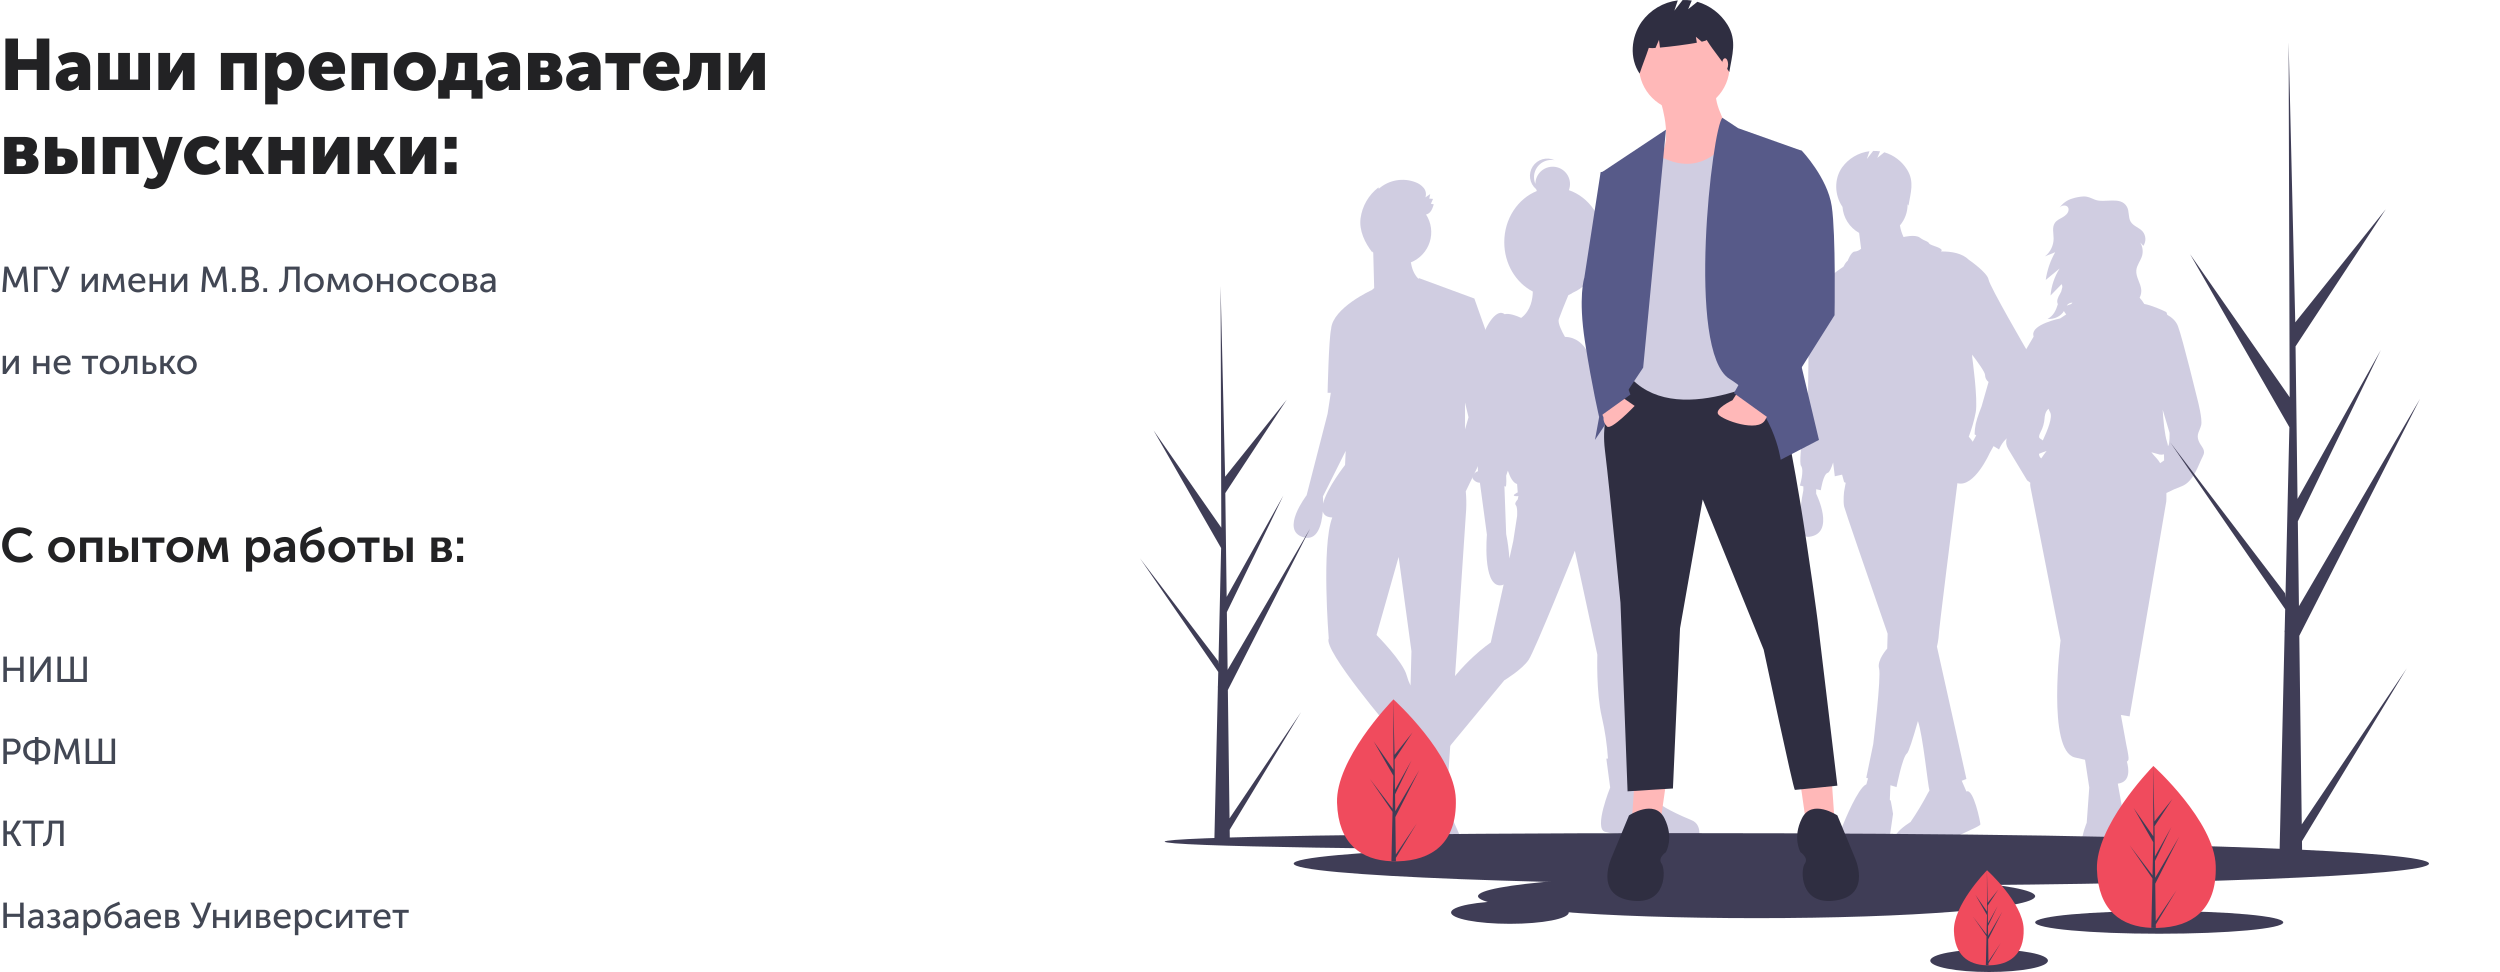 <svg width="1250" height="486" viewBox="0 0 1250 486" fill="none" xmlns="http://www.w3.org/2000/svg">
<path d="M2.7 45H9V34.92H18.36V45H24.66V19.26H18.36V29.556H9V19.26H2.7V45ZM27.861 39.78C27.861 42.984 30.346 45.432 33.91 45.432C36.033 45.432 38.194 44.46 39.417 42.732H39.489C39.489 42.732 39.417 43.272 39.417 43.884V45H45.105V33.588C45.105 28.872 41.938 26.028 36.825 26.028C33.801 26.028 30.561 27.216 28.977 28.44L31.137 32.832C32.614 31.86 34.45 31.068 36.249 31.068C37.617 31.068 38.877 31.572 38.877 33.12V33.444H38.337C33.766 33.444 27.861 34.812 27.861 39.78ZM34.017 39.204C34.017 37.512 36.465 37.008 38.373 37.008H38.95V37.512C38.95 39.024 37.581 40.788 35.782 40.788C34.63 40.788 34.017 40.068 34.017 39.204ZM49.057 45H75.013V26.46H69.145V39.78H64.969V26.46H59.101V39.78H54.925V26.46H49.057V45ZM79.186 45H85.234L90.382 36.864C90.67 36.36 91.066 35.784 91.39 35.028H91.462C91.39 35.748 91.39 36.468 91.39 36.9V45H97.258V26.46H91.21L86.062 34.632C85.738 35.172 85.378 35.712 85.054 36.468H84.982C85.018 36 85.054 35.28 85.054 34.632V26.46H79.186V45ZM110.44 45H116.668V31.68H122.176V45H128.404V26.46H110.44V45ZM132.588 52.2H138.816V45.252C138.816 44.316 138.744 43.668 138.744 43.668H138.816C140.148 44.82 141.804 45.432 143.532 45.432C148.464 45.432 152.172 41.616 152.172 35.748C152.172 29.988 148.86 26.028 143.82 26.028C141.588 26.028 139.464 26.892 138.204 28.584H138.132C138.132 28.584 138.204 28.008 138.204 27.396V26.46H132.588V52.2ZM138.636 35.856C138.636 32.652 140.4 31.284 142.272 31.284C144.432 31.284 145.908 33.084 145.908 35.856C145.908 38.7 144.216 40.284 142.272 40.284C139.824 40.284 138.636 38.088 138.636 35.856ZM154.325 35.712C154.325 40.644 157.889 45.432 164.513 45.432C167.357 45.432 170.417 44.46 172.433 42.732L170.129 38.376C168.617 39.384 166.853 40.248 165.017 40.248C163.037 40.248 161.165 39.204 160.697 36.936H172.397C172.469 36.288 172.541 35.64 172.541 34.992C172.541 29.844 169.445 26.028 163.973 26.028C157.997 26.028 154.325 30.276 154.325 35.712ZM160.841 33.372C161.165 31.896 162.029 30.6 163.829 30.6C165.413 30.6 166.385 31.86 166.385 33.372H160.841ZM175.795 45H182.023V31.68H187.531V45H193.759V26.46H175.795V45ZM196.899 35.784C196.899 41.58 201.579 45.432 207.411 45.432C213.243 45.432 217.923 41.58 217.923 35.784C217.923 29.952 213.243 26.028 207.375 26.028C201.579 26.028 196.899 29.952 196.899 35.784ZM203.199 35.784C203.199 32.976 205.143 31.212 207.411 31.212C209.679 31.212 211.623 32.976 211.623 35.784C211.623 38.556 209.679 40.248 207.411 40.248C205.143 40.248 203.199 38.556 203.199 35.784ZM227.53 40.068C228.826 37.584 229.186 34.884 229.186 32.076V31.392H232.39V40.068H227.53ZM219.106 40.068V49.32H224.866V45H235.738V49.32H241.282V40.068H238.618V26.46H223.318V30.924C223.318 34.668 222.634 37.98 221.41 40.068H219.106ZM242.807 39.78C242.807 42.984 245.291 45.432 248.855 45.432C250.979 45.432 253.139 44.46 254.363 42.732H254.435C254.435 42.732 254.363 43.272 254.363 43.884V45H260.051V33.588C260.051 28.872 256.883 26.028 251.771 26.028C248.747 26.028 245.507 27.216 243.923 28.44L246.083 32.832C247.559 31.86 249.395 31.068 251.195 31.068C252.563 31.068 253.823 31.572 253.823 33.12V33.444H253.283C248.711 33.444 242.807 34.812 242.807 39.78ZM248.963 39.204C248.963 37.512 251.411 37.008 253.319 37.008H253.895V37.512C253.895 39.024 252.527 40.788 250.727 40.788C249.575 40.788 248.963 40.068 248.963 39.204ZM264.002 45H274.118C277.79 45 281.174 43.56 281.174 39.492C281.174 37.872 280.382 36.036 278.258 35.388V35.352C279.662 34.524 280.418 32.868 280.418 31.32C280.418 28.116 277.826 26.46 274.118 26.46H264.002V45ZM270.23 33.768V30.312H272.498C273.722 30.312 274.226 31.068 274.226 31.932C274.226 32.904 273.722 33.768 272.57 33.768H270.23ZM270.23 41.112V37.404H273.002C274.334 37.404 274.946 38.268 274.946 39.276C274.946 40.212 274.298 41.112 272.966 41.112H270.23ZM283.061 39.78C283.061 42.984 285.545 45.432 289.109 45.432C291.233 45.432 293.393 44.46 294.617 42.732H294.689C294.689 42.732 294.617 43.272 294.617 43.884V45H300.305V33.588C300.305 28.872 297.137 26.028 292.025 26.028C289.001 26.028 285.761 27.216 284.177 28.44L286.337 32.832C287.813 31.86 289.649 31.068 291.449 31.068C292.817 31.068 294.077 31.572 294.077 33.12V33.444H293.537C288.965 33.444 283.061 34.812 283.061 39.78ZM289.217 39.204C289.217 37.512 291.665 37.008 293.573 37.008H294.149V37.512C294.149 39.024 292.781 40.788 290.981 40.788C289.829 40.788 289.217 40.068 289.217 39.204ZM308.324 45H314.552V31.68H320.204V26.46H302.708V31.68H308.324V45ZM321.564 35.712C321.564 40.644 325.128 45.432 331.752 45.432C334.596 45.432 337.656 44.46 339.672 42.732L337.368 38.376C335.856 39.384 334.092 40.248 332.256 40.248C330.276 40.248 328.404 39.204 327.936 36.936H339.636C339.708 36.288 339.78 35.64 339.78 34.992C339.78 29.844 336.684 26.028 331.212 26.028C325.236 26.028 321.564 30.276 321.564 35.712ZM328.08 33.372C328.404 31.896 329.268 30.6 331.068 30.6C332.652 30.6 333.624 31.86 333.624 33.372H328.08ZM341.525 45.18C348.725 45.18 350.885 39.996 350.885 32.436V31.392H353.981V45H360.209V26.46H345.017V32.4C345.017 38.772 343.181 39.528 341.525 39.744V45.18ZM364.373 45H370.421L375.569 36.864C375.857 36.36 376.253 35.784 376.577 35.028H376.649C376.577 35.748 376.577 36.468 376.577 36.9V45H382.445V26.46H376.397L371.249 34.632C370.925 35.172 370.565 35.712 370.241 36.468H370.169C370.205 36 370.241 35.28 370.241 34.632V26.46H364.373V45ZM2.088 87H12.204C15.876 87 19.26 85.56 19.26 81.492C19.26 79.872 18.468 78.036 16.344 77.388V77.352C17.748 76.524 18.504 74.868 18.504 73.32C18.504 70.116 15.912 68.46 12.204 68.46H2.088V87ZM8.316 75.768V72.312H10.584C11.808 72.312 12.312 73.068 12.312 73.932C12.312 74.904 11.808 75.768 10.656 75.768H8.316ZM8.316 83.112V79.404H11.088C12.42 79.404 13.032 80.268 13.032 81.276C13.032 82.212 12.384 83.112 11.052 83.112H8.316ZM40.983 87H47.211V68.46H40.983V87ZM22.479 87H31.515C36.699 87 38.859 84.444 38.859 80.664C38.859 76.92 36.699 74.256 31.515 74.256H28.707V68.46H22.479V87ZM28.707 82.932V78.288H30.255C31.839 78.288 32.631 79.332 32.631 80.628C32.631 81.924 31.839 82.932 30.363 82.932H28.707ZM51.377 87H57.605V73.68H63.113V87H69.341V68.46H51.377V87ZM73.706 88.692L71.725 93.264C71.725 93.264 73.597 94.56 76.046 94.56C78.998 94.56 82.237 93.12 83.785 88.98L91.382 68.46H84.578L82.237 77.1C81.986 78.108 81.626 79.872 81.626 79.872H81.553C81.553 79.872 81.194 78 80.87 76.992L78.133 68.46H71.078L78.962 86.64L78.602 87.504C77.954 89.088 76.621 89.376 75.614 89.376C74.713 89.376 73.706 88.692 73.706 88.692ZM92.028 77.712C92.028 82.824 95.736 87.432 102.36 87.432C105.456 87.432 108.48 86.244 110.316 84.372L108.048 80.016C106.716 81.168 104.772 82.248 102.972 82.248C99.84 82.248 98.328 79.836 98.328 77.64C98.328 75.444 99.804 73.212 102.756 73.212C104.376 73.212 106.032 73.968 107.112 75.012L109.74 70.836C107.904 68.856 104.952 68.028 102.36 68.028C95.7 68.028 92.028 72.744 92.028 77.712ZM112.936 87H119.164V80.196H121.108L125.032 87H132.124L125.932 77.352V77.28L131.368 68.46H124.6L120.928 74.976H119.164V68.46H112.936V87ZM134.205 87H140.433V80.232H146.157V87H152.385V68.46H146.157V75.012H140.433V68.46H134.205V87ZM156.565 87H162.613L167.761 78.864C168.049 78.36 168.445 77.784 168.769 77.028H168.841C168.769 77.748 168.769 78.468 168.769 78.9V87H174.637V68.46H168.589L163.441 76.632C163.117 77.172 162.757 77.712 162.433 78.468H162.361C162.397 78 162.433 77.28 162.433 76.632V68.46H156.565V87ZM178.818 87H185.046V80.196H186.99L190.914 87H198.006L191.814 77.352V77.28L197.25 68.46H190.482L186.81 74.976H185.046V68.46H178.818V87ZM200.088 87H206.136L211.284 78.864C211.572 78.36 211.968 77.784 212.292 77.028H212.364C212.292 77.748 212.292 78.468 212.292 78.9V87H218.16V68.46H212.112L206.964 76.632C206.64 77.172 206.28 77.712 205.956 78.468H205.884C205.92 78 205.956 77.28 205.956 76.632V68.46H200.088V87ZM222.378 74.364H228.282V68.46H222.378V74.364ZM222.378 87H228.282V81.096H222.378V87Z" fill="#222224"/>
<path d="M1.188 146H2.97L3.582 137.99C3.654 137.216 3.618 136.082 3.618 136.082H3.654C3.654 136.082 4.05 137.306 4.338 137.99L6.858 143.714H8.442L10.98 137.99C11.268 137.288 11.664 136.118 11.664 136.118H11.7C11.7 136.118 11.664 137.216 11.736 137.99L12.348 146H14.112L13.086 133.292H11.232L8.298 140.168C8.01 140.87 7.668 141.878 7.668 141.878H7.632C7.632 141.878 7.308 140.87 7.02 140.168L4.086 133.292H2.232L1.188 146ZM16.985 146H18.767V134.84H23.986V133.292H16.985V146ZM25.573 145.388C26.275 145.874 27.031 146.216 27.895 146.216C29.479 146.216 30.289 144.938 30.793 143.66L34.843 133.292H32.971L30.613 139.7C30.343 140.474 30.073 141.356 30.073 141.356H30.037C30.037 141.356 29.713 140.474 29.317 139.682L26.221 133.292H24.259L29.281 143.246C28.939 144.128 28.579 144.668 27.841 144.668C27.229 144.668 26.689 144.272 26.383 144.038L25.573 145.388ZM40.848 146H42.522L46.464 140.564C46.752 140.132 47.202 139.52 47.256 139.358H47.292C47.292 139.502 47.238 140.132 47.238 140.564V146H48.93V136.892H47.238L43.314 142.328C43.008 142.76 42.576 143.39 42.504 143.552H42.468C42.486 143.462 42.522 142.814 42.522 142.328V136.892H40.848V146ZM51.228 146H52.92L53.316 140.582C53.352 140.042 53.298 139.016 53.298 139.016H53.334C53.334 139.016 53.622 139.7 53.91 140.366L56.07 144.902H57.564L59.724 140.348C60.066 139.646 60.3 139.016 60.3 139.016H60.336C60.336 139.016 60.3 140.042 60.318 140.582L60.714 146H62.406L61.614 136.892H59.706L57.33 142.04C57.096 142.598 56.826 143.264 56.826 143.264H56.79C56.79 143.264 56.538 142.58 56.286 142.04L53.964 136.892H52.02L51.228 146ZM64.16 141.446C64.16 144.146 66.14 146.216 69.002 146.216C70.262 146.216 71.648 145.73 72.53 144.92L71.792 143.642C71.072 144.29 70.082 144.704 69.11 144.704C67.472 144.704 66.068 143.642 65.978 141.68H72.602C72.638 141.428 72.674 141.176 72.674 140.942C72.674 138.602 71.306 136.676 68.732 136.676C66.14 136.676 64.16 138.548 64.16 141.446ZM66.032 140.42C66.284 138.908 67.346 138.026 68.696 138.026C69.884 138.026 70.856 138.854 70.91 140.42H66.032ZM74.774 146H76.52V142.094H81.128V146H82.874V136.892H81.128V140.6H76.52V136.892H74.774V146ZM85.567 146H87.241L91.183 140.564C91.471 140.132 91.921 139.52 91.975 139.358H92.011C92.011 139.502 91.957 140.132 91.957 140.564V146H93.649V136.892H91.957L88.033 142.328C87.727 142.76 87.295 143.39 87.223 143.552H87.187C87.205 143.462 87.241 142.814 87.241 142.328V136.892H85.567V146ZM100.663 146H102.445L103.057 137.99C103.129 137.216 103.093 136.082 103.093 136.082H103.129C103.129 136.082 103.525 137.306 103.813 137.99L106.333 143.714H107.917L110.455 137.99C110.743 137.288 111.139 136.118 111.139 136.118H111.175C111.175 136.118 111.139 137.216 111.211 137.99L111.823 146H113.587L112.561 133.292H110.707L107.773 140.168C107.485 140.87 107.143 141.878 107.143 141.878H107.107C107.107 141.878 106.783 140.87 106.495 140.168L103.561 133.292H101.707L100.663 146ZM116.045 146H117.917V144.11H116.045V146ZM120.854 146H125.408C127.64 146 129.512 144.776 129.512 142.382C129.512 140.96 128.756 139.7 127.406 139.304V139.268C128.378 138.764 128.99 137.774 128.99 136.532C128.99 134.48 127.46 133.292 125.3 133.292H120.854V146ZM122.636 138.638V134.84H125.282C126.488 134.84 127.172 135.596 127.172 136.712C127.172 137.828 126.452 138.638 125.3 138.638H122.636ZM122.636 144.452V140.114H125.498C126.83 140.114 127.676 140.996 127.676 142.274C127.676 143.588 126.866 144.452 125.498 144.452H122.636ZM131.672 146H133.544V144.11H131.672V146ZM139.523 144.506V146.144C143.033 145.946 144.113 142.418 144.113 136.316V134.84H148.055V146H149.837V133.292H142.421V136.298C142.421 141.464 141.665 144.218 139.523 144.506ZM152.086 141.428C152.086 144.2 154.282 146.216 157 146.216C159.7 146.216 161.896 144.2 161.896 141.428C161.896 138.674 159.7 136.676 156.982 136.676C154.282 136.676 152.086 138.674 152.086 141.428ZM153.868 141.428C153.868 139.538 155.272 138.188 157 138.188C158.71 138.188 160.132 139.538 160.132 141.428C160.132 143.336 158.71 144.704 157 144.704C155.272 144.704 153.868 143.336 153.868 141.428ZM163.622 146H165.314L165.71 140.582C165.746 140.042 165.692 139.016 165.692 139.016H165.728C165.728 139.016 166.016 139.7 166.304 140.366L168.464 144.902H169.958L172.118 140.348C172.46 139.646 172.694 139.016 172.694 139.016H172.73C172.73 139.016 172.694 140.042 172.712 140.582L173.108 146H174.8L174.008 136.892H172.1L169.724 142.04C169.49 142.598 169.22 143.264 169.22 143.264H169.184C169.184 143.264 168.932 142.58 168.68 142.04L166.358 136.892H164.414L163.622 146ZM176.555 141.428C176.555 144.2 178.751 146.216 181.469 146.216C184.169 146.216 186.365 144.2 186.365 141.428C186.365 138.674 184.169 136.676 181.451 136.676C178.751 136.676 176.555 138.674 176.555 141.428ZM178.337 141.428C178.337 139.538 179.741 138.188 181.469 138.188C183.179 138.188 184.601 139.538 184.601 141.428C184.601 143.336 183.179 144.704 181.469 144.704C179.741 144.704 178.337 143.336 178.337 141.428ZM188.469 146H190.215V142.094H194.823V146H196.569V136.892H194.823V140.6H190.215V136.892H188.469V146ZM198.668 141.428C198.668 144.2 200.864 146.216 203.582 146.216C206.282 146.216 208.478 144.2 208.478 141.428C208.478 138.674 206.282 136.676 203.564 136.676C200.864 136.676 198.668 138.674 198.668 141.428ZM200.45 141.428C200.45 139.538 201.854 138.188 203.582 138.188C205.292 138.188 206.714 139.538 206.714 141.428C206.714 143.336 205.292 144.704 203.582 144.704C201.854 144.704 200.45 143.336 200.45 141.428ZM209.988 141.446C209.988 144.182 211.986 146.216 214.866 146.216C216.288 146.216 217.674 145.64 218.502 144.758L217.8 143.48C217.098 144.218 216 144.704 214.992 144.704C213.102 144.704 211.77 143.282 211.77 141.428C211.77 139.574 213.102 138.188 214.938 138.188C215.892 138.188 216.846 138.62 217.458 139.232L218.286 138.008C217.422 137.09 216.072 136.676 214.866 136.676C212.004 136.676 209.988 138.746 209.988 141.446ZM219.586 141.428C219.586 144.2 221.782 146.216 224.5 146.216C227.2 146.216 229.396 144.2 229.396 141.428C229.396 138.674 227.2 136.676 224.482 136.676C221.782 136.676 219.586 138.674 219.586 141.428ZM221.368 141.428C221.368 139.538 222.772 138.188 224.5 138.188C226.21 138.188 227.632 139.538 227.632 141.428C227.632 143.336 226.21 144.704 224.5 144.704C222.772 144.704 221.368 143.336 221.368 141.428ZM231.5 146H235.388C237.368 146 238.736 145.1 238.736 143.408C238.736 142.4 238.142 141.518 237.008 141.248V141.23C237.836 140.87 238.304 140.114 238.304 139.232C238.304 137.702 237.098 136.892 235.262 136.892H231.5V146ZM233.246 140.744V138.098H234.902C236 138.098 236.522 138.53 236.522 139.358C236.522 140.204 236 140.744 234.956 140.744H233.246ZM233.246 144.776V141.914H235.1C236.306 141.914 236.972 142.454 236.972 143.354C236.972 144.2 236.378 144.776 235.118 144.776H233.246ZM240.096 143.516C240.096 145.226 241.554 146.216 243.138 146.216C244.488 146.216 245.604 145.406 246.126 144.362H246.162C246.162 144.362 246.108 144.668 246.108 145.082V146H247.746V140.24C247.746 137.936 246.432 136.676 244.146 136.676C242.868 136.676 241.482 137.144 240.744 137.756L241.446 139.034C242.184 138.512 243.102 138.152 244.002 138.152C245.136 138.152 246 138.656 246 140.15V140.33H245.532C243.642 140.33 240.096 140.654 240.096 143.516ZM241.842 143.372C241.842 141.698 244.254 141.59 245.55 141.59H246V141.932C246 143.282 245.082 144.83 243.552 144.83C242.418 144.83 241.842 144.092 241.842 143.372Z" fill="#424754"/>
<path d="M1.35 187H3.024L6.966 181.564C7.254 181.132 7.704 180.52 7.758 180.358H7.794C7.794 180.502 7.74 181.132 7.74 181.564V187H9.432V177.892H7.74L3.816 183.328C3.51 183.76 3.078 184.39 3.006 184.552H2.97C2.988 184.462 3.024 183.814 3.024 183.328V177.892H1.35V187ZM16.608 187H18.354V183.094H22.962V187H24.708V177.892H22.962V181.6H18.354V177.892H16.608V187ZM26.807 182.446C26.807 185.146 28.787 187.216 31.649 187.216C32.909 187.216 34.295 186.73 35.177 185.92L34.439 184.642C33.719 185.29 32.729 185.704 31.757 185.704C30.119 185.704 28.715 184.642 28.625 182.68H35.249C35.285 182.428 35.321 182.176 35.321 181.942C35.321 179.602 33.953 177.676 31.379 177.676C28.787 177.676 26.807 179.548 26.807 182.446ZM28.679 181.42C28.931 179.908 29.993 179.026 31.343 179.026C32.531 179.026 33.503 179.854 33.557 181.42H28.679ZM44.116 187H45.844V179.386H49.03V177.892H40.948V179.386H44.116V187ZM49.852 182.428C49.852 185.2 52.048 187.216 54.766 187.216C57.466 187.216 59.662 185.2 59.662 182.428C59.662 179.674 57.466 177.676 54.748 177.676C52.048 177.676 49.852 179.674 49.852 182.428ZM51.634 182.428C51.634 180.538 53.038 179.188 54.766 179.188C56.476 179.188 57.898 180.538 57.898 182.428C57.898 184.336 56.476 185.704 54.766 185.704C53.038 185.704 51.634 184.336 51.634 182.428ZM60.53 187.09C63.212 186.946 64.256 184.822 64.256 180.7V179.332H66.938V187H68.684V177.892H62.582V180.7C62.582 183.994 61.862 185.326 60.53 185.524V187.09ZM71.381 187H74.927C77.231 187 78.275 185.83 78.275 184.12C78.275 182.05 76.853 181.186 74.963 181.186H73.127V177.892H71.381V187ZM73.127 185.74V182.446H74.693C75.953 182.446 76.493 183.13 76.493 184.102C76.493 185.056 75.953 185.74 74.693 185.74H73.127ZM80.153 187H81.899V183.058H83.213L85.931 187H88.001L84.599 182.266V182.23L87.641 177.892H85.661L83.177 181.564H81.899V177.892H80.153V187ZM88.576 182.428C88.576 185.2 90.772 187.216 93.49 187.216C96.19 187.216 98.386 185.2 98.386 182.428C98.386 179.674 96.19 177.676 93.472 177.676C90.772 177.676 88.576 179.674 88.576 182.428ZM90.358 182.428C90.358 180.538 91.762 179.188 93.49 179.188C95.2 179.188 96.622 180.538 96.622 182.428C96.622 184.336 95.2 185.704 93.49 185.704C91.762 185.704 90.358 184.336 90.358 182.428Z" fill="#424754"/>
<path d="M1.08 272.408C1.08 277.424 4.536 281.288 9.888 281.288C12.936 281.288 15.12 280.016 16.584 278.528L14.952 276.296C13.656 277.568 11.832 278.456 10.008 278.456C6.312 278.456 4.272 275.552 4.272 272.36C4.272 269.216 6.24 266.504 9.984 266.504C11.64 266.504 13.44 267.272 14.64 268.304L16.128 266C14.472 264.392 12.072 263.672 9.84 263.672C4.704 263.672 1.08 267.464 1.08 272.408ZM24.068 274.88C24.068 278.648 27.068 281.288 30.788 281.288C34.508 281.288 37.508 278.648 37.508 274.88C37.508 271.136 34.508 268.472 30.764 268.472C27.068 268.472 24.068 271.136 24.068 274.88ZM27.164 274.88C27.164 272.624 28.796 271.064 30.788 271.064C32.78 271.064 34.436 272.624 34.436 274.88C34.436 277.16 32.78 278.696 30.788 278.696C28.796 278.696 27.164 277.16 27.164 274.88ZM40.023 281H43.071V271.352H48.135V281H51.183V268.76H40.023V281ZM65.957 281H69.005V268.76H65.957V281ZM54.437 281H59.645C62.861 281 64.277 279.392 64.277 277.016C64.277 274.352 62.549 272.96 59.669 272.96H57.485V268.76H54.437V281ZM57.485 278.912V275.024H59.117C60.557 275.024 61.205 275.864 61.205 276.992C61.205 278.096 60.557 278.912 59.165 278.912H57.485ZM75.129 281H78.153V271.352H82.209V268.76H71.097V271.352H75.129V281ZM83.224 274.88C83.224 278.648 86.224 281.288 89.944 281.288C93.664 281.288 96.664 278.648 96.664 274.88C96.664 271.136 93.664 268.472 89.92 268.472C86.224 268.472 83.224 271.136 83.224 274.88ZM86.32 274.88C86.32 272.624 87.952 271.064 89.944 271.064C91.936 271.064 93.592 272.624 93.592 274.88C93.592 277.16 91.936 278.696 89.944 278.696C87.952 278.696 86.32 277.16 86.32 274.88ZM98.675 281H101.603L102.035 274.376C102.083 273.56 102.011 272.288 102.011 272.288H102.059C102.059 272.288 102.467 273.248 102.803 274.088L105.203 279.464H107.723L110.123 274.064C110.507 273.2 110.843 272.288 110.843 272.288H110.891C110.891 272.288 110.843 273.56 110.867 274.376L111.299 281H114.227L113.123 268.76H109.715L107.075 275.072C106.811 275.768 106.475 276.632 106.475 276.632H106.427C106.427 276.632 106.115 275.744 105.827 275.072L103.235 268.76H99.779L98.675 281ZM123.015 285.8H126.063V280.616C126.063 279.992 125.991 279.56 125.991 279.56H126.039C126.903 280.664 128.175 281.288 129.567 281.288C132.783 281.288 135.159 278.768 135.159 274.88C135.159 271.088 133.047 268.472 129.735 268.472C128.079 268.472 126.591 269.216 125.799 270.536H125.751C125.751 270.536 125.799 270.128 125.799 269.672V268.76H123.015V285.8ZM125.967 274.952C125.967 272.24 127.455 271.088 129.063 271.088C130.839 271.088 132.087 272.6 132.087 274.928C132.087 277.352 130.695 278.72 129.015 278.72C127.023 278.72 125.967 276.848 125.967 274.952ZM136.821 277.616C136.821 279.848 138.645 281.288 140.853 281.288C142.509 281.288 143.973 280.376 144.717 279.08H144.765C144.765 279.08 144.693 279.464 144.693 279.968V281H147.525V273.344C147.525 270.248 145.629 268.472 142.437 268.472C140.613 268.472 138.645 269.168 137.637 269.984L138.765 272.168C139.749 271.496 140.973 270.992 142.173 270.992C143.445 270.992 144.477 271.544 144.477 273.152V273.32H143.949C141.237 273.32 136.821 273.944 136.821 277.616ZM139.845 277.352C139.845 275.624 142.437 275.408 143.973 275.408H144.501V275.744C144.501 277.232 143.397 278.96 141.693 278.96C140.469 278.96 139.845 278.168 139.845 277.352ZM150.096 273.848C150.096 278.192 152.088 281.288 156.336 281.288C159.96 281.288 162.336 278.816 162.336 275.432C162.336 272.048 160.248 269.816 157.104 269.816C155.688 269.816 154.152 270.248 153.072 271.592H153.024C153.144 269.48 154.512 268.352 156.6 267.488L161.256 265.712L160.344 263.24L156.12 264.896C151.656 266.624 150.096 269.24 150.096 273.848ZM153.192 275.456C153.192 273.536 154.512 272.168 156.264 272.168C157.896 272.168 159.264 273.416 159.264 275.48C159.264 277.544 157.896 278.768 156.216 278.768C154.56 278.768 153.192 277.544 153.192 275.456ZM164.177 274.88C164.177 278.648 167.177 281.288 170.897 281.288C174.617 281.288 177.617 278.648 177.617 274.88C177.617 271.136 174.617 268.472 170.873 268.472C167.177 268.472 164.177 271.136 164.177 274.88ZM167.273 274.88C167.273 272.624 168.905 271.064 170.897 271.064C172.889 271.064 174.545 272.624 174.545 274.88C174.545 277.16 172.889 278.696 170.897 278.696C168.905 278.696 167.273 277.16 167.273 274.88ZM182.683 281H185.707V271.352H189.763V268.76H178.651V271.352H182.683V281ZM203.347 281H206.395V268.76H203.347V281ZM191.827 281H197.035C200.251 281 201.667 279.392 201.667 277.016C201.667 274.352 199.939 272.96 197.059 272.96H194.875V268.76H191.827V281ZM194.875 278.912V275.024H196.507C197.947 275.024 198.595 275.864 198.595 276.992C198.595 278.096 197.947 278.912 196.555 278.912H194.875ZM215.663 281H221.471C224.039 281 226.031 279.896 226.031 277.448C226.031 276.224 225.335 275.024 223.871 274.64V274.616C224.903 274.112 225.479 273.056 225.479 271.928C225.479 269.864 223.823 268.76 221.351 268.76H215.663V281ZM218.711 273.8V270.752H220.655C221.855 270.752 222.407 271.304 222.407 272.192C222.407 273.128 221.855 273.8 220.703 273.8H218.711ZM218.711 278.984V275.696H220.943C222.263 275.696 222.959 276.368 222.959 277.352C222.959 278.288 222.311 278.984 220.943 278.984H218.711ZM228.529 271.808H231.553V268.76H228.529V271.808ZM228.529 281H231.553V277.952H228.529V281Z" fill="#222224"/>
<path d="M1.674 341H3.456V335.42H10.062V341H11.826V328.292H10.062V333.872H3.456V328.292H1.674V341ZM15.174 341H16.92L22.59 332.756C23.04 332.054 23.652 330.902 23.652 330.902H23.688C23.688 330.902 23.58 332.036 23.58 332.756V341H25.344V328.292H23.598L17.964 336.518C17.514 337.202 16.884 338.39 16.884 338.39H16.848C16.848 338.39 16.956 337.256 16.956 336.536V328.292H15.174V341ZM28.709 341H43.433V328.292H41.669V339.452H36.971V328.292H35.189V339.452H30.491V328.292H28.709V341Z" fill="#424754"/>
<path d="M1.674 382H3.456V377.302H6.336C8.658 377.302 10.314 375.682 10.314 373.27C10.314 370.858 8.658 369.292 6.336 369.292H1.674V382ZM3.456 375.754V370.84H6.066C7.56 370.84 8.514 371.758 8.514 373.27C8.514 374.8 7.56 375.754 6.048 375.754H3.456ZM11.565 375.232C11.565 378.454 13.959 380.596 17.469 380.596V382.216H19.251V380.596C22.761 380.596 25.155 378.454 25.155 375.232C25.155 372.064 22.743 369.958 19.251 369.958V368.5H17.469V369.958C13.959 369.958 11.565 372.064 11.565 375.232ZM19.251 379.084V371.47C21.699 371.47 23.337 372.91 23.337 375.232C23.337 377.608 21.699 379.084 19.251 379.084ZM13.383 375.232C13.383 372.91 15.021 371.47 17.469 371.47V379.084C15.021 379.084 13.383 377.608 13.383 375.232ZM27.028 382H28.81L29.422 373.99C29.494 373.216 29.458 372.082 29.458 372.082H29.494C29.494 372.082 29.89 373.306 30.178 373.99L32.698 379.714H34.282L36.82 373.99C37.108 373.288 37.504 372.118 37.504 372.118H37.54C37.54 372.118 37.504 373.216 37.576 373.99L38.188 382H39.952L38.926 369.292H37.072L34.138 376.168C33.85 376.87 33.508 377.878 33.508 377.878H33.472C33.472 377.878 33.148 376.87 32.86 376.168L29.926 369.292H28.072L27.028 382ZM42.824 382H57.548V369.292H55.784V380.452H51.086V369.292H49.304V380.452H44.606V369.292H42.824V382Z" fill="#424754"/>
<path d="M1.674 423H3.456V417.186H5.346L8.73 423H10.764L6.822 416.358V416.322L10.53 410.292H8.568L5.346 415.638H3.456V410.292H1.674V423ZM15.701 423H17.465V411.84H21.839V410.292H11.327V411.84H15.701V423ZM21.503 421.506V423.144C25.013 422.946 26.093 419.418 26.093 413.316V411.84H30.035V423H31.817V410.292H24.401V413.298C24.401 418.464 23.645 421.218 21.503 421.506Z" fill="#424754"/>
<path d="M1.674 464H3.456V458.42H10.062V464H11.826V451.292H10.062V456.872H3.456V451.292H1.674V464ZM13.971 461.516C13.971 463.226 15.429 464.216 17.013 464.216C18.363 464.216 19.479 463.406 20.001 462.362H20.037C20.037 462.362 19.983 462.668 19.983 463.082V464H21.621V458.24C21.621 455.936 20.307 454.676 18.021 454.676C16.743 454.676 15.357 455.144 14.619 455.756L15.321 457.034C16.059 456.512 16.977 456.152 17.877 456.152C19.011 456.152 19.875 456.656 19.875 458.15V458.33H19.407C17.517 458.33 13.971 458.654 13.971 461.516ZM15.717 461.372C15.717 459.698 18.129 459.59 19.425 459.59H19.875V459.932C19.875 461.282 18.957 462.83 17.427 462.83C16.293 462.83 15.717 462.092 15.717 461.372ZM23.32 462.884C24.076 463.604 25.264 464.216 26.668 464.216C28.54 464.216 30.16 463.262 30.16 461.39C30.16 460.22 29.44 459.536 28.522 459.248V459.212C29.242 458.906 29.854 458.276 29.854 457.142C29.854 455.522 28.504 454.676 26.776 454.676C25.336 454.676 24.31 455.144 23.608 455.666L24.256 456.836C24.958 456.314 25.678 456.044 26.47 456.044C27.478 456.044 28.09 456.512 28.09 457.358C28.09 458.276 27.388 458.672 26.362 458.672H25.408V459.932H26.524C27.802 459.932 28.396 460.436 28.396 461.318C28.396 462.308 27.55 462.812 26.506 462.812C25.408 462.812 24.544 462.164 24.13 461.732L23.32 462.884ZM31.514 461.516C31.514 463.226 32.972 464.216 34.556 464.216C35.906 464.216 37.022 463.406 37.544 462.362H37.58C37.58 462.362 37.526 462.668 37.526 463.082V464H39.164V458.24C39.164 455.936 37.85 454.676 35.564 454.676C34.286 454.676 32.9 455.144 32.162 455.756L32.864 457.034C33.602 456.512 34.52 456.152 35.42 456.152C36.554 456.152 37.418 456.656 37.418 458.15V458.33H36.95C35.06 458.33 31.514 458.654 31.514 461.516ZM33.26 461.372C33.26 459.698 35.672 459.59 36.968 459.59H37.418V459.932C37.418 461.282 36.5 462.83 34.97 462.83C33.836 462.83 33.26 462.092 33.26 461.372ZM41.745 467.6H43.49V463.46C43.49 462.992 43.419 462.668 43.419 462.668H43.455C44.084 463.64 45.129 464.216 46.281 464.216C48.675 464.216 50.403 462.344 50.403 459.446C50.403 456.62 48.873 454.676 46.407 454.676C45.075 454.676 43.922 455.288 43.346 456.386H43.31C43.31 456.386 43.364 456.08 43.364 455.702V454.892H41.745V467.6ZM43.437 459.482C43.437 457.178 44.697 456.206 46.065 456.206C47.577 456.206 48.639 457.484 48.639 459.464C48.639 461.534 47.45 462.704 46.011 462.704C44.337 462.704 43.437 461.102 43.437 459.482ZM52.159 458.762C52.159 461.912 53.545 464.216 56.623 464.216C59.197 464.216 60.925 462.416 60.925 459.896C60.925 457.322 59.341 455.702 57.055 455.702C55.849 455.702 54.643 456.098 53.833 457.322H53.797C53.923 455.576 54.787 454.514 56.605 453.686L60.097 452.228L59.521 450.788L56.263 452.192C53.095 453.524 52.159 455.504 52.159 458.762ZM53.977 459.896C53.977 458.294 55.075 457.088 56.623 457.088C57.991 457.088 59.161 458.15 59.161 459.932C59.161 461.696 57.991 462.74 56.551 462.74C55.147 462.74 53.977 461.696 53.977 459.896ZM62.346 461.516C62.346 463.226 63.804 464.216 65.388 464.216C66.738 464.216 67.854 463.406 68.376 462.362H68.412C68.412 462.362 68.358 462.668 68.358 463.082V464H69.996V458.24C69.996 455.936 68.682 454.676 66.396 454.676C65.118 454.676 63.732 455.144 62.994 455.756L63.696 457.034C64.434 456.512 65.352 456.152 66.252 456.152C67.386 456.152 68.25 456.656 68.25 458.15V458.33H67.782C65.892 458.33 62.346 458.654 62.346 461.516ZM64.092 461.372C64.092 459.698 66.504 459.59 67.8 459.59H68.25V459.932C68.25 461.282 67.332 462.83 65.802 462.83C64.668 462.83 64.092 462.092 64.092 461.372ZM71.983 459.446C71.983 462.146 73.963 464.216 76.825 464.216C78.085 464.216 79.471 463.73 80.353 462.92L79.615 461.642C78.895 462.29 77.905 462.704 76.933 462.704C75.295 462.704 73.891 461.642 73.801 459.68H80.425C80.461 459.428 80.497 459.176 80.497 458.942C80.497 456.602 79.129 454.676 76.555 454.676C73.963 454.676 71.983 456.548 71.983 459.446ZM73.855 458.42C74.107 456.908 75.169 456.026 76.519 456.026C77.707 456.026 78.679 456.854 78.733 458.42H73.855ZM82.596 464H86.484C88.464 464 89.832 463.1 89.832 461.408C89.832 460.4 89.238 459.518 88.104 459.248V459.23C88.932 458.87 89.4 458.114 89.4 457.232C89.4 455.702 88.194 454.892 86.358 454.892H82.596V464ZM84.342 458.744V456.098H85.998C87.096 456.098 87.618 456.53 87.618 457.358C87.618 458.204 87.096 458.744 86.052 458.744H84.342ZM84.342 462.776V459.914H86.196C87.402 459.914 88.068 460.454 88.068 461.354C88.068 462.2 87.474 462.776 86.214 462.776H84.342ZM96.448 463.388C97.15 463.874 97.906 464.216 98.77 464.216C100.354 464.216 101.164 462.938 101.668 461.66L105.718 451.292H103.846L101.488 457.7C101.218 458.474 100.948 459.356 100.948 459.356H100.912C100.912 459.356 100.588 458.474 100.192 457.682L97.096 451.292H95.134L100.156 461.246C99.814 462.128 99.454 462.668 98.716 462.668C98.104 462.668 97.564 462.272 97.258 462.038L96.448 463.388ZM106.52 464H108.266V460.094H112.874V464H114.62V454.892H112.874V458.6H108.266V454.892H106.52V464ZM117.313 464H118.987L122.929 458.564C123.217 458.132 123.667 457.52 123.721 457.358H123.757C123.757 457.502 123.703 458.132 123.703 458.564V464H125.395V454.892H123.703L119.779 460.328C119.473 460.76 119.041 461.39 118.969 461.552H118.933C118.951 461.462 118.987 460.814 118.987 460.328V454.892H117.313V464ZM128.071 464H131.959C133.939 464 135.307 463.1 135.307 461.408C135.307 460.4 134.713 459.518 133.579 459.248V459.23C134.407 458.87 134.875 458.114 134.875 457.232C134.875 455.702 133.669 454.892 131.833 454.892H128.071V464ZM129.817 458.744V456.098H131.473C132.571 456.098 133.093 456.53 133.093 457.358C133.093 458.204 132.571 458.744 131.527 458.744H129.817ZM129.817 462.776V459.914H131.671C132.877 459.914 133.543 460.454 133.543 461.354C133.543 462.2 132.949 462.776 131.689 462.776H129.817ZM136.828 459.446C136.828 462.146 138.808 464.216 141.67 464.216C142.93 464.216 144.316 463.73 145.198 462.92L144.46 461.642C143.74 462.29 142.75 462.704 141.778 462.704C140.14 462.704 138.736 461.642 138.646 459.68H145.27C145.306 459.428 145.342 459.176 145.342 458.942C145.342 456.602 143.974 454.676 141.4 454.676C138.808 454.676 136.828 456.548 136.828 459.446ZM138.7 458.42C138.952 456.908 140.014 456.026 141.364 456.026C142.552 456.026 143.524 456.854 143.578 458.42H138.7ZM147.442 467.6H149.188V463.46C149.188 462.992 149.116 462.668 149.116 462.668H149.152C149.782 463.64 150.826 464.216 151.978 464.216C154.372 464.216 156.1 462.344 156.1 459.446C156.1 456.62 154.57 454.676 152.104 454.676C150.772 454.676 149.62 455.288 149.044 456.386H149.008C149.008 456.386 149.062 456.08 149.062 455.702V454.892H147.442V467.6ZM149.134 459.482C149.134 457.178 150.394 456.206 151.762 456.206C153.274 456.206 154.336 457.484 154.336 459.464C154.336 461.534 153.148 462.704 151.708 462.704C150.034 462.704 149.134 461.102 149.134 459.482ZM157.658 459.446C157.658 462.182 159.656 464.216 162.536 464.216C163.958 464.216 165.344 463.64 166.172 462.758L165.47 461.48C164.768 462.218 163.67 462.704 162.662 462.704C160.772 462.704 159.44 461.282 159.44 459.428C159.44 457.574 160.772 456.188 162.608 456.188C163.562 456.188 164.516 456.62 165.128 457.232L165.956 456.008C165.092 455.09 163.742 454.676 162.536 454.676C159.674 454.676 157.658 456.746 157.658 459.446ZM168.061 464H169.735L173.677 458.564C173.965 458.132 174.415 457.52 174.469 457.358H174.505C174.505 457.502 174.451 458.132 174.451 458.564V464H176.143V454.892H174.451L170.527 460.328C170.221 460.76 169.789 461.39 169.717 461.552H169.681C169.699 461.462 169.735 460.814 169.735 460.328V454.892H168.061V464ZM181.015 464H182.743V456.386H185.929V454.892H177.847V456.386H181.015V464ZM186.75 459.446C186.75 462.146 188.73 464.216 191.592 464.216C192.852 464.216 194.238 463.73 195.12 462.92L194.382 461.642C193.662 462.29 192.672 462.704 191.7 462.704C190.062 462.704 188.658 461.642 188.568 459.68H195.192C195.228 459.428 195.264 459.176 195.264 458.942C195.264 456.602 193.896 454.676 191.322 454.676C188.73 454.676 186.75 456.548 186.75 459.446ZM188.622 458.42C188.874 456.908 189.936 456.026 191.286 456.026C192.474 456.026 193.446 456.854 193.5 458.42H188.622ZM199.454 464H201.182V456.386H204.368V454.892H196.286V456.386H199.454V464Z" fill="#424754"/>
<g clip-path="url(#clip0)">
<path d="M1099.31 220.393C1098.04 217.125 1099.86 215.491 1100.58 212.586C1101.31 209.681 1098.95 200.603 1098.95 200.603C1098.95 200.603 1091.32 169.193 1088.96 163.02C1087.96 160.408 1085.79 158.611 1083.62 157.404C1083.47 156.603 1083.26 156.086 1082.96 155.939C1080.86 154.887 1075.62 152.603 1072.12 151.971C1071.47 150.849 1070.7 149.802 1069.81 148.849C1070.43 147.672 1070.71 146.352 1070.64 145.027C1070.41 141.602 1067.82 138.532 1068.16 135.116C1068.41 132.526 1070.31 130.397 1071.04 127.899C1071.35 126.777 1071.42 125.603 1071.25 124.452C1071.09 123.301 1070.69 122.196 1070.07 121.206C1070.61 121.777 1071.15 122.348 1071.69 122.92C1072.42 121.825 1072.77 120.521 1072.69 119.207C1072.61 117.893 1072.1 116.642 1071.24 115.645C1069.54 113.767 1066.69 113.062 1065.37 110.899C1064.01 108.676 1064.74 105.655 1063.46 103.388C1060.32 97.836 1052.27 101.772 1047.45 99.834C1045.47 99.038 1043.97 98.162 1041.74 98.224C1039.85 98.333 1037.97 98.683 1036.17 99.265C1033.58 100.014 1031.32 101.629 1029.78 103.84C1029.93 103.667 1030.1 103.508 1030.28 103.364C1031.45 102.449 1033.5 102.525 1034.11 103.874C1034.26 104.213 1034.32 104.582 1034.29 104.951C1034.19 106.576 1032.77 107.79 1031.36 108.604C1029.95 109.417 1028.36 110.098 1027.44 111.441C1025.92 113.658 1026.81 116.634 1026.81 119.322C1026.8 121.03 1026.4 122.714 1025.65 124.249C1024.9 125.784 1023.82 127.132 1022.48 128.192L1027.6 126.098C1025.16 130.379 1023.55 135.089 1022.87 139.973L1029.8 134.25C1027.23 138.333 1025.67 142.967 1025.25 147.771L1030.81 142.074C1031.07 142.519 1031.19 143.025 1031.18 143.536L1030.6 145.773C1030.39 146.217 1030.17 146.65 1029.92 147.071C1029.02 148.607 1028.1 150.498 1028.94 152.067L1028.94 152.065C1028.06 155.028 1026.73 157.994 1023.77 159.435C1027.05 159.778 1030.48 158.138 1031.96 155.529C1032.2 155.999 1032.49 156.441 1032.83 156.847C1032.92 156.966 1033.02 157.085 1033.11 157.203L1032.29 157.748L1030.1 159.208C1030.1 159.208 1015.75 162.112 1016.66 167.559C1016.7 167.783 1016.74 168.051 1016.79 168.351L1012.66 175.366L1006.67 195.701C1006.67 195.701 1003.58 202.237 1004.13 204.961C1004.67 207.684 1004.13 208.773 1004.13 213.675C1004.13 218.578 1001.76 220.575 1004.13 224.569C1006.49 228.563 1013.57 240.183 1013.57 240.183L1015.13 241.35C1015.05 242.05 1015.08 242.758 1015.21 243.451C1016.66 250.714 1030.28 320.251 1030.28 320.251C1030.28 320.251 1023.38 375.264 1037.37 378.713C1039.12 379.146 1040.85 379.538 1042.52 379.888L1044.63 393.783L1043.36 411.394C1043.36 411.394 1033.74 433.181 1051.36 434.452C1068.98 435.723 1060.98 415.57 1060.98 415.57C1061.91 413.849 1062.29 411.885 1062.07 409.942C1061.89 408.325 1060.38 399.915 1058.9 391.826C1065.58 391.024 1064.33 383.931 1063.44 380.812C1063.83 380.587 1064.12 380.228 1064.25 379.803C1064.45 379.078 1063.99 376.229 1063.13 372.237C1062.44 368.268 1061.26 361.842 1060.45 357.49L1064.8 358.197L1083.14 250.714C1083.14 250.714 1083.27 249.003 1083.21 246.5C1085.72 245.203 1088.31 244.064 1090.96 243.088C1096.95 240.728 1099.31 232.013 1101.31 228.382C1103.31 224.751 1100.58 223.661 1099.31 220.393ZM1034.17 151.958C1034.76 151.549 1035.46 151.313 1036.18 151.277C1036.02 152.122 1034.57 152.368 1033.35 152.811C1033.58 152.483 1033.85 152.195 1034.17 151.958ZM1025.02 206.05C1026.49 208.467 1023.82 215.015 1021.42 220.212C1020.05 219.027 1018.61 219.4 1020.29 216.036C1021.44 213.904 1022.12 211.552 1022.29 209.137C1022.29 208.721 1022.5 205.671 1024.29 204.404C1024.48 204.974 1024.72 205.525 1025.02 206.05ZM1019.5 226.907C1020.34 226.569 1021.6 226.048 1023.3 225.469C1022.48 226.54 1021.55 227.815 1020.62 229.207C1020.26 228.939 1019.98 228.591 1019.78 228.191C1019.59 227.791 1019.49 227.351 1019.5 226.907ZM1078.42 229.29C1077.32 228.117 1076.42 227.068 1075.69 226.129C1077.06 226.49 1078.46 226.877 1079.87 227.292C1080.58 227.398 1081.3 227.35 1081.99 227.152C1082.05 228.407 1082.05 230.197 1082.05 230.197L1080.07 231.574C1079.61 230.749 1079.06 229.982 1078.42 229.29V229.29ZM1084.06 222.993C1084.04 223.011 1084.01 223.033 1083.99 223.052C1083.9 222.334 1083.73 221.627 1083.51 220.938C1082.32 217.185 1081.68 210.527 1081.34 204.845L1084.78 216.399C1084.78 216.399 1084.96 222.209 1084.06 222.993Z" fill="#D0CDE1"/>
<path d="M1013.5 175.271C1013.5 175.271 994.861 143.256 994.278 139.764C993.696 136.271 984.378 129.868 984.378 129.868C981.194 126.686 975.97 125.68 970.473 125.732C972.543 124.02 965.152 122.869 964.576 121.719C963.994 120.555 962.247 120.555 959.917 118.809C957.588 117.063 951.773 118.518 951.773 118.518C950.898 116.679 950.29 114.726 949.966 112.717C952.448 109.782 953.807 106.062 953.802 102.219C953.802 102.177 953.8 102.136 953.799 102.095C953.947 102.325 954.096 102.557 954.244 102.796C955.335 96.265 957.261 90.835 953.59 84.877C950.988 80.654 946.916 77.542 942.156 76.141L938.66 78.936L940.019 75.675C938.876 75.501 937.72 75.434 936.564 75.476L933.419 79.518L934.721 75.614C931.991 75.953 929.362 76.854 926.998 78.259C924.634 79.665 922.587 81.544 920.987 83.779C916.983 89.549 917.251 97.569 921.189 103.383C921.202 103.343 921.212 103.303 921.225 103.262C921.399 105.982 922.253 108.616 923.709 110.921C925.164 113.225 927.175 115.129 929.557 116.456L930.546 124.364C929.656 125.19 928.514 125.694 927.304 125.794C925.557 125.794 923.809 130.451 923.809 130.451C923.809 130.451 922.819 130.95 921.752 133.308C919.003 135.179 910.617 141.055 907.505 145.161C905.665 146.066 903.687 148.08 904.008 152.57C904.591 160.719 904.008 198.555 904.008 198.555C904.008 198.555 898.767 230.57 900.514 232.898C902.261 235.227 899.932 242.794 899.932 242.794L901.679 243.182V245.122C901.679 245.122 896.424 269.47 904.591 268.406C917.986 266.659 908.085 246.868 908.085 246.868V244.605L910.415 245.122C910.415 245.122 911.579 236.973 913.909 236.391C914.719 236.188 915.67 234.012 916.566 231.262C917.089 235.553 917.403 238.137 917.403 238.137L921.047 237.328L922.062 241.047C922.313 241.188 922.574 241.306 922.845 241.402L922.062 245.704C922.062 245.704 921.48 250.361 922.062 253.271C922.356 254.739 933.167 286.113 943.812 316.855L943.611 324.286C943.611 324.286 938.369 330.107 939.534 334.182C940.699 338.256 936.622 372.017 936.622 372.017L933.128 388.898L934.007 389.168L933.2 392.126C932.505 392.477 931.886 392.963 931.381 393.555C926.721 398.793 920.898 413.928 920.898 413.928C920.898 413.928 910.415 429.644 926.721 429.062C943.028 428.48 944.193 422.659 944.193 422.659C944.193 422.659 946.523 407.525 946.523 406.943C946.523 406.361 945.358 400.377 945.358 400.377L944.905 399.878L945.221 392.617L948.27 393.555C948.27 393.555 951.182 378.42 953.511 376.674C954.325 376.064 956.491 369.265 958.965 360.533C961.492 367.808 963.94 392.963 964.735 395.246C964.453 395.63 964.205 396.038 963.994 396.465C961.376 401.486 958.459 406.346 955.258 411.017C955.258 411.017 936.622 422.077 955.258 424.987C955.258 424.987 965.741 425.569 970.983 422.077C976.224 418.584 990.201 413.346 990.201 412.181C990.201 411.017 986.707 393.904 983.213 395.767L980.872 390.386L983.213 389.48L968.468 323.332C968.817 321.922 969.073 320.491 969.236 319.047C969.236 315.999 976.777 256.645 978.696 241.59C987.141 243.981 994.861 226.495 994.861 226.495L996.775 223.051L999.52 224.749C999.52 224.749 1001.85 218.928 1005.34 218.346C1008.84 217.764 1015.24 186.913 1015.24 182.839C1015.19 180.223 1014.6 177.646 1013.5 175.271ZM986.362 220.877C985.789 219.968 985.124 219.12 984.378 218.346C985.9 214.382 987.07 210.292 987.872 206.122C989.037 199.719 986.125 178.764 986.125 178.764L986.074 177.341C988.932 181.091 992.531 186.091 992.531 187.495C992.531 188.173 992.689 188.841 992.992 189.448C993.295 190.054 993.736 190.581 994.278 190.988L990.784 203.212C990.784 203.212 988.454 209.032 987.872 211.943C987.523 213.668 987.328 215.422 987.29 217.182L988.115 217.692L986.362 220.877Z" fill="#D0CDE1"/>
<path d="M746.878 186.045L749.986 185.346L737.173 149.257L709.51 139.07C709.51 139.07 709.404 139.188 709.208 139.39C706.849 137.108 705.847 133.796 705.429 131.189C707.653 130.291 709.652 128.913 711.283 127.154C712.913 125.394 714.135 123.297 714.861 121.011C715.587 118.726 715.799 116.308 715.482 113.931C715.166 111.554 714.328 109.276 713.029 107.26C715.308 106.713 716.122 104.646 716.887 102.182C716.414 102.042 715.93 101.937 715.442 101.867C715.8 101.063 716.159 100.26 716.517 99.457C715.887 99.4 715.257 99.344 714.627 99.287C714.788 98.536 714.949 97.785 715.11 97.034C714.307 97.588 713.503 98.142 712.7 98.697C712.973 97.908 713.041 97.063 712.897 96.242C712.754 95.42 712.403 94.648 711.879 93.998C710.812 92.71 709.421 91.729 707.848 91.157C704.772 89.948 701.423 89.609 698.167 90.178C694.911 90.746 691.875 92.201 689.392 94.381L689.218 93.703C684.301 97.481 681.084 103.053 680.271 109.198C679.5 115.273 682.42 121.458 686.214 126.265C686.182 126.055 686.148 125.845 686.113 125.636C686.277 125.862 686.447 126.084 686.621 126.301L687.088 144.018L685.92 145.019C685.918 145.02 666.318 153.883 665.554 164.469L665.551 164.477C664.375 169.63 663.792 196.406 663.792 196.406H665.405L663.792 206.884L653.31 247.63C653.31 247.63 639.915 265.093 651.562 268.585C658.8 270.755 660.865 262.362 661.392 255.695C661.811 257.348 663.066 258.465 665.54 258.69C665.734 258.707 665.942 258.722 666.143 258.738C660.636 272.964 664.375 319.227 664.375 319.227C661.463 325.048 695.824 365.212 695.824 365.212L697.893 364.109L698.34 365.004C697.189 365.114 696.406 365.212 696.406 365.212V383.257C696.406 383.257 691.165 401.301 698.153 404.794C699.962 405.698 701.848 405.04 703.651 403.572C703.306 409.141 702.812 417.451 702.812 419.346C702.812 422.256 710.383 427.495 710.383 427.495C710.383 427.495 712.131 433.898 726.108 433.898C740.085 433.898 729.602 417.018 729.602 417.018L722.031 400.137C722.031 400.137 721.465 400.414 719.75 399.019L720.364 392.269L723.778 392.57L728.437 324.466C728.437 324.466 732.514 263.928 733.096 254.615C733.233 251.629 733.163 248.637 732.886 245.661L749.986 210.376L746.878 186.045ZM734.261 208.63L732.514 214.715V201.257L734.261 208.63ZM661.554 251.797C661.569 249.664 661.463 248.212 661.463 248.212L672.849 225.452L672.528 232.496C672.528 232.496 663.41 244.024 661.554 251.797ZM688.253 317.481L699.318 278.481L705.724 325.63L705.265 342.771C704.485 341.196 703.859 339.549 703.395 337.854C701.648 330.869 688.253 317.481 688.253 317.481Z" fill="#D0CDE1"/>
<path d="M845.853 410.124C840.396 407.878 829.803 403.065 828.519 400.499C827.235 397.932 820.816 378.041 820.816 378.041L819.162 378.162C818.949 369.126 818.039 334.105 816.643 329.918C816.643 329.918 823.384 274.416 809.902 252.28L807.473 242.472C808.27 238.54 808.168 229.435 807.655 227.897C807.013 225.973 815.038 219.877 812.791 216.027C810.544 212.177 804.446 199.024 804.446 199.024C804.446 199.024 805.087 190.682 796.421 182.983C796.421 182.983 793.888 168.652 782.476 168.438C780.933 165.747 778.773 161.468 779.409 159.563C780.089 157.523 782.69 151.163 784.16 147.603C784.94 147.251 785.69 146.834 786.4 146.357C795.477 142.292 801.875 132.521 801.875 121.107C801.875 108.888 794.546 98.546 784.445 95.079C784.895 93.894 785.079 92.624 784.984 91.36C784.889 90.096 784.517 88.868 783.895 87.763C783.273 86.658 782.416 85.703 781.385 84.966C780.353 84.228 779.172 83.726 777.925 83.495C776.678 83.264 775.395 83.309 774.168 83.628C772.94 83.947 771.797 84.531 770.82 85.34C769.844 86.148 769.056 87.161 768.514 88.307C767.972 89.453 767.688 90.704 767.683 91.972C767.128 90.656 766.907 89.223 767.04 87.801C767.174 86.379 767.658 85.012 768.449 83.822C769.239 82.632 770.313 81.657 771.573 80.983C772.833 80.309 774.24 79.957 775.669 79.959C776.231 79.96 776.793 80.015 777.344 80.124C775.441 79.219 773.274 79.04 771.248 79.618C769.221 80.196 767.476 81.493 766.338 83.266C765.2 85.039 764.748 87.165 765.066 89.247C765.385 91.329 766.452 93.224 768.067 94.576C768.167 94.892 768.285 95.203 768.421 95.506C758.916 99.34 752.136 109.355 752.136 121.107C752.136 132.008 757.972 141.411 766.402 145.776C766.357 149.322 765.478 155.3 760.585 158.944C758.057 157.789 754.55 156.522 752.299 157.097C751.135 156.19 749.379 155.891 746.989 158.279C742.174 163.092 738.002 175.604 738.002 183.303C738.002 191.003 738.965 235.597 738.965 235.597C738.965 235.597 733.829 237.522 737.36 240.409C738.089 241.017 739.004 241.356 739.953 241.373L743.458 267.358C743.458 267.358 741.211 292.382 749.878 292.703C750.558 292.741 751.233 292.575 751.818 292.227L745.384 321.256C745.384 321.256 730.619 330.881 719.064 349.809C713.112 359.559 710.144 365.556 708.662 369.087L706.545 367.775L699.162 381.891C699.162 381.891 682.792 391.837 686.323 399.216C689.854 406.595 693.064 408.52 693.064 408.52L695.311 407.557L699.483 415.257C699.483 415.257 710.397 430.977 728.051 422.956C728.88 421.844 729.327 420.494 729.327 419.107C729.327 417.72 728.88 416.37 728.051 415.257C725.162 411.086 717.78 402.103 717.78 402.103L722.594 377.721L721.598 377.103L752.125 340.185C752.125 340.185 761.113 334.731 764.322 329.918C767.532 325.106 787.433 275.379 787.433 275.379L798.668 327.352C798.668 327.352 798.026 346.28 800.915 358.472C802.489 365.31 803.516 372.263 803.985 379.265L803.162 379.325L805.087 393.762C805.087 393.762 796.742 414.294 802.52 415.898C806.63 416.96 810.815 417.71 815.038 418.144L815.68 415.898C815.68 415.898 840.396 429.373 849.383 419.427C849.383 419.427 851.309 412.369 845.853 410.124ZM757.903 252.601C758.866 253.563 758.545 258.055 758.545 258.055L756.619 270.567L754.695 279.245C754.429 275.145 753.892 271.067 753.088 267.038L752.199 243.06C752.374 243.17 752.566 243.25 752.767 243.297C753.409 243.297 753.088 237.843 753.088 237.843C753.088 237.843 753.462 236.869 753.93 235.332C755.178 239.066 756.701 241.502 758.545 242.014L758.866 246.184C758.866 246.184 754.693 248.109 758.545 248.109C758.768 248.101 758.99 248.068 759.206 248.011L758.866 249.713C758.866 249.713 756.94 251.638 757.903 252.601Z" fill="#D0CDE1"/>
<path d="M840.366 425.069C982.87 425.069 1098.39 423.166 1098.39 420.818C1098.39 418.47 982.87 416.567 840.366 416.567C697.862 416.567 582.34 418.47 582.34 420.818C582.34 423.166 697.862 425.069 840.366 425.069Z" fill="#3F3D56"/>
<path d="M930.675 442.781C1087.43 442.781 1214.5 437.865 1214.5 431.8C1214.5 425.735 1087.43 420.818 930.675 420.818C773.921 420.818 646.848 425.735 646.848 431.8C646.848 437.865 773.921 442.781 930.675 442.781Z" fill="#3F3D56"/>
<path d="M878.292 459.077C955.22 459.077 1017.58 454.16 1017.58 448.095C1017.58 442.03 955.22 437.113 878.292 437.113C801.363 437.113 739 442.03 739 448.095C739 454.16 801.363 459.077 878.292 459.077Z" fill="#3F3D56"/>
<path d="M1079.61 466.87C1113.86 466.87 1141.63 464.333 1141.63 461.202C1141.63 458.072 1113.86 455.534 1079.61 455.534C1045.35 455.534 1017.58 458.072 1017.58 461.202C1017.58 464.333 1045.35 466.87 1079.61 466.87Z" fill="#3F3D56"/>
<path d="M994.545 486C1010.79 486 1023.96 483.462 1023.96 480.332C1023.96 477.202 1010.79 474.664 994.545 474.664C978.298 474.664 965.127 477.202 965.127 480.332C965.127 483.462 978.298 486 994.545 486Z" fill="#3F3D56"/>
<path d="M754.949 461.911C771.196 461.911 784.367 459.373 784.367 456.243C784.367 453.113 771.196 450.575 754.949 450.575C738.702 450.575 725.531 453.113 725.531 456.243C725.531 459.373 738.702 461.911 754.949 461.911Z" fill="#3F3D56"/>
<path d="M900.266 392.123L903.101 411.961L917.278 410.544L915.861 389.998L900.266 392.123Z" fill="#FFB8B8"/>
<path d="M832.923 392.123L830.087 411.961L815.91 410.544L817.328 389.998L832.923 392.123Z" fill="#FFB8B8"/>
<path d="M812.366 186.658C812.366 186.658 799.607 201.537 802.442 224.918C805.278 248.298 810.24 301.436 810.24 301.436L813.784 395.666L836.468 394.249L840.012 314.189L851.354 249.715L881.835 324.816C881.835 324.816 896.721 394.958 897.43 394.958C898.139 394.958 918.696 392.832 918.696 392.832L908.772 309.938C908.772 309.938 893.177 189.492 883.962 187.367C874.746 185.241 812.366 186.658 812.366 186.658Z" fill="#2F2E41"/>
<path d="M918.695 407.711C918.695 407.711 905.936 399.209 900.974 409.128C896.012 419.047 900.265 426.132 900.265 426.132C900.265 426.132 904.518 428.966 902.392 431.8C900.265 434.634 899.556 453.055 917.986 450.221C936.417 447.387 927.202 428.257 927.202 428.257L918.695 407.711Z" fill="#2F2E41"/>
<path d="M814.494 407.711C814.494 407.711 827.253 399.209 832.215 409.128C837.177 419.047 832.924 426.132 832.924 426.132C832.924 426.132 828.671 428.966 830.798 431.8C832.924 434.634 833.633 453.055 815.203 450.221C796.772 447.387 805.987 428.257 805.987 428.257L814.494 407.711Z" fill="#2F2E41"/>
<path d="M829.734 48.855C829.734 48.855 836.114 66.567 831.152 76.487C826.19 86.406 838.95 97.742 838.95 97.742C838.95 97.742 872.266 80.737 868.013 72.236C863.76 63.733 856.671 52.398 858.089 45.312L829.734 48.855Z" fill="#FFB8B8"/>
<path d="M842.139 55.586C854.667 55.586 864.822 45.435 864.822 32.914C864.822 20.392 854.667 10.242 842.139 10.242C829.611 10.242 819.455 20.392 819.455 32.914C819.455 45.435 829.611 55.586 842.139 55.586Z" fill="#FFB8B8"/>
<path d="M825.834 75.424C825.834 75.424 848.594 94.354 865.569 67.531L883.252 77.549L892.467 185.241C892.467 185.241 840.72 214.998 815.91 189.492L819.454 89.594L825.834 75.424Z" fill="#D0CDE1"/>
<path d="M832.982 64.819L801.025 86.051L812.367 138.48L797.48 219.958L821.582 183.824L832.982 64.819Z" fill="#575A89"/>
<path d="M861.227 58.91L869.076 64.088L900.975 75.424L896.013 163.278L909.481 219.958L890.342 229.877C890.342 229.877 886.798 202.954 864.823 189.492C842.848 176.031 856.213 62.942 861.227 58.91Z" fill="#575A89"/>
<path d="M808.114 196.577L817.329 202.954C817.329 202.954 805.633 215.353 803.506 213.227C802.891 212.637 802.413 211.918 802.107 211.122C801.8 210.326 801.673 209.472 801.734 208.622L799.607 203.662L808.114 196.577Z" fill="#FFB8B8"/>
<path d="M869.372 195.199L866.239 200.12C866.239 200.12 857.024 204.371 859.151 207.205C861.277 210.039 878.999 216.416 882.543 210.039L886.087 203.663L869.372 195.199Z" fill="#FFB8B8"/>
<path d="M805.278 85.343L800.316 86.051L792.164 138.835C792.164 138.835 788.974 148.399 792.518 171.071C796.063 193.743 799.573 208.507 799.573 208.507L815.202 197.286L808.113 178.865L817.329 111.557L805.278 85.343Z" fill="#575A89"/>
<path d="M889.633 74.007L900.975 75.424C900.975 75.424 913.734 88.885 915.861 103.055C917.987 117.225 917.278 157.61 917.278 157.61L884.671 209.33L866.949 196.577L891.759 152.65L879.709 100.221L889.633 74.007Z" fill="#575A89"/>
<path d="M863.77 12.408C860.34 6.841 854.971 2.738 848.696 0.89L844.087 4.575L845.879 0.277C844.372 0.047 842.847 -0.041 841.324 0.014L837.177 5.343L838.894 0.196C835.295 0.643 831.829 1.83 828.712 3.683C825.596 5.536 822.898 8.014 820.787 10.961C815.51 18.567 814.619 29.145 819.81 36.81C821.235 32.434 822.964 28.327 824.389 23.95C825.509 24.102 826.644 24.108 827.766 23.966L829.499 19.923L829.984 23.795C835.357 23.327 843.327 22.3 848.422 21.359L847.926 18.388L850.89 20.857C852.451 20.498 853.377 20.172 853.301 19.923C857.089 26.028 860.844 29.927 864.632 36.032C866.07 27.421 868.609 20.263 863.77 12.408Z" fill="#2F2E41"/>
<path d="M862.514 35.271C863.362 35.271 864.05 33.897 864.05 32.201C864.05 30.506 863.362 29.132 862.514 29.132C861.666 29.132 860.979 30.506 860.979 32.201C860.979 33.897 861.666 35.271 862.514 35.271Z" fill="#FFB8B8"/>
<path d="M1107.87 432.919C1108.52 455.278 1095.45 463.472 1079.05 463.951C1078.67 463.962 1078.29 463.969 1077.91 463.972C1077.15 463.978 1076.4 463.965 1075.65 463.934C1060.81 463.318 1049.07 455.447 1048.46 434.653C1047.84 413.134 1074.56 385.174 1076.56 383.106L1076.57 383.104C1076.64 383.025 1076.68 382.986 1076.68 382.986C1076.68 382.986 1107.22 410.562 1107.87 432.919Z" fill="#F04B5D"/>
<path d="M1077.87 460.563L1088.29 445.075L1077.89 462.229L1077.91 463.972C1077.15 463.977 1076.4 463.965 1075.65 463.934L1076.17 441.531L1076.15 441.359L1076.17 441.325L1076.22 439.208L1064.81 422.649L1076.21 437.624L1076.25 438.071L1076.64 421.146L1066.78 403.977L1076.67 418.172L1076.56 383.106L1076.56 382.99L1076.57 383.104L1077.22 410.741L1086.2 399.515L1077.25 413.122L1077.45 428.262L1085.71 413.486L1077.48 430.487L1077.59 438.906L1089.61 418.323L1077.62 441.843L1077.87 460.563Z" fill="#3F3D56"/>
<path d="M727.918 399.62C728.572 421.979 715.501 430.173 699.097 430.652C698.716 430.663 698.337 430.67 697.959 430.672C697.198 430.678 696.445 430.665 695.699 430.634C680.864 430.019 669.12 422.148 668.513 401.354C667.884 379.835 694.608 351.875 696.613 349.807L696.616 349.805C696.692 349.726 696.731 349.687 696.731 349.687C696.731 349.687 727.265 377.263 727.918 399.62Z" fill="#F04B5D"/>
<path d="M697.916 427.263L708.337 411.775L697.938 428.929L697.959 430.672C697.199 430.678 696.445 430.665 695.7 430.634L696.216 408.232L696.202 408.059L696.221 408.026L696.271 405.909L684.859 389.349L696.257 404.324L696.298 404.772L696.688 387.846L686.832 370.678L696.716 384.873L696.613 349.807L696.613 349.69L696.617 349.805L697.271 377.441L706.254 366.215L697.3 379.822L697.496 394.962L705.762 380.186L697.527 397.188L697.636 405.606L709.657 385.024L697.672 408.543L697.916 427.263Z" fill="#3F3D56"/>
<path d="M1011.83 464.441C1012.21 477.565 1004.54 482.375 994.914 482.656C994.69 482.663 994.467 482.667 994.246 482.668C993.799 482.671 993.357 482.664 992.919 482.646C984.211 482.284 977.318 477.664 976.961 465.459C976.592 452.828 992.278 436.416 993.455 435.202L993.457 435.201C993.502 435.155 993.525 435.131 993.525 435.131C993.525 435.131 1011.45 451.318 1011.83 464.441Z" fill="#F04B5D"/>
<path d="M994.221 480.667L1000.34 471.576L994.233 481.645L994.246 482.668C993.8 482.671 993.357 482.664 992.919 482.646L993.223 469.496L993.215 469.395L993.226 469.375L993.255 468.132L986.557 458.412L993.247 467.202L993.271 467.465L993.5 457.53L987.714 447.453L993.516 455.785L993.456 435.202L993.456 435.133L993.458 435.201L993.842 451.423L999.115 444.833L993.859 452.82L993.974 461.707L998.826 453.034L993.992 463.013L994.056 467.955L1001.11 455.873L994.077 469.679L994.221 480.667Z" fill="#3F3D56"/>
<path d="M1249.94 36.266C1249.96 36.202 1249.98 36.136 1250 36.071C1249.99 36.1 1249.98 36.127 1249.97 36.156L1249.94 36.266Z" fill="#2F2E41"/>
<path d="M1150.88 412.212L1203.38 334.173L1150.99 420.607L1151.1 429.388C1147.26 429.418 1143.47 429.354 1139.71 429.197L1142.31 316.319L1142.24 315.448L1142.34 315.28L1142.59 304.614L1085.09 221.176L1142.52 296.63L1142.72 298.885L1144.69 213.601L1095.03 127.095L1144.83 198.619L1144.31 21.933L1144.31 21.345L1144.33 21.923L1147.63 161.176L1192.89 104.611L1147.78 173.172L1148.76 249.457L1190.41 175.006L1148.92 260.672L1149.47 303.09L1210.04 199.381L1149.65 317.887L1150.88 412.212Z" fill="#3F3D56"/>
<path d="M614.768 409.187L650.496 356.084L614.841 414.9L614.916 420.875C612.308 420.895 609.725 420.851 607.167 420.745L608.939 343.934L608.891 343.342L608.956 343.227L609.126 335.969L570 279.192L609.08 330.537L609.218 332.071L610.557 274.038L576.763 215.173L610.653 263.843L610.299 143.613L610.3 143.213L610.312 143.607L612.555 238.364L643.354 199.874L612.656 246.527L613.328 298.436L641.67 247.775L613.432 306.068L613.806 334.932L655.023 264.361L613.931 345.002L614.768 409.187Z" fill="#3F3D56"/>
</g>
<defs>
<clipPath id="clip0">
<rect x="570" width="680" height="486" fill="white"/>
</clipPath>
</defs>
</svg>
